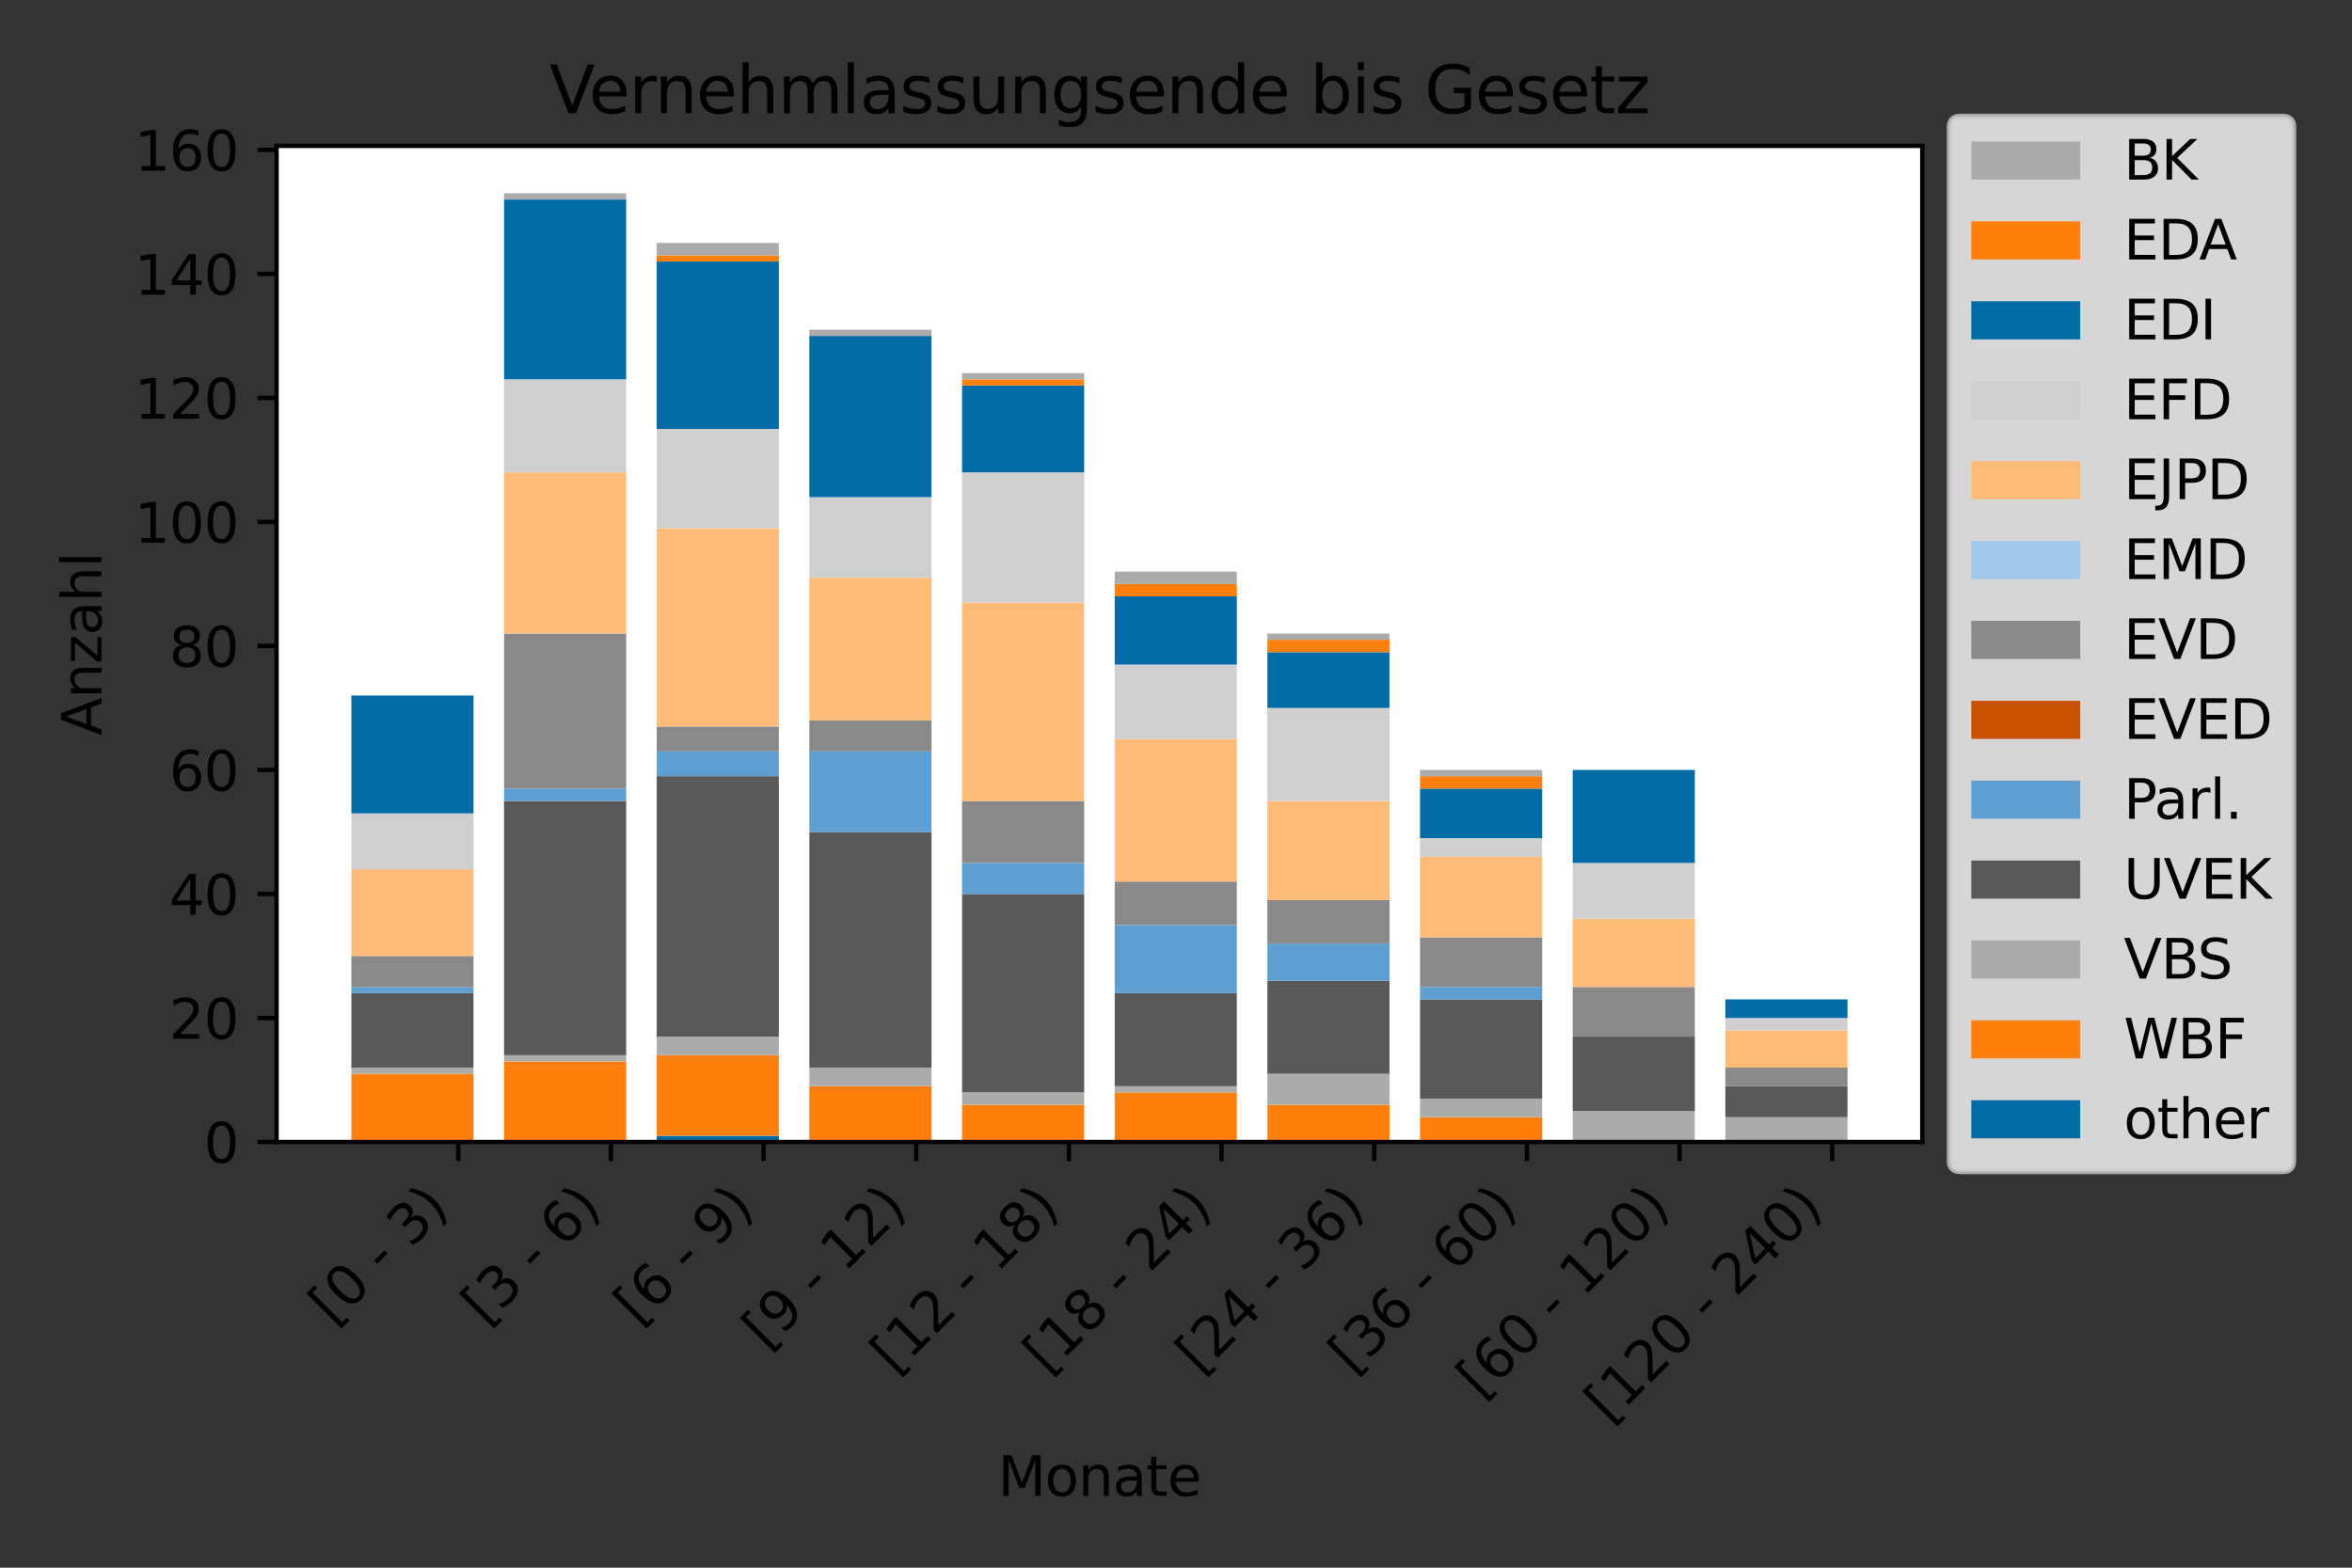<?xml version="1.0" encoding="utf-8" standalone="no"?>
<!DOCTYPE svg PUBLIC "-//W3C//DTD SVG 1.1//EN"
  "http://www.w3.org/Graphics/SVG/1.1/DTD/svg11.dtd">
<svg height="288pt" version="1.1" viewBox="0 0 432 288" width="432pt" xmlns="http://www.w3.org/2000/svg" xmlns:xlink="http://www.w3.org/1999/xlink">
 <rect x="0" y="0" width="432" height="288" fill="#333333" stroke="none"/>
 <defs>
  <style type="text/css">*{stroke-linecap:butt;stroke-linejoin:round;}</style>
 </defs>
 <g id="figure_1">
  <g id="patch_1">
   <path d="M 0 288 
L 432 288 
L 432 0 
L 0 0 
z
" style="fill:none;"/>
  </g>
  <g id="axes_1">
   <g id="patch_2">
    <path d="M 50.8 209.796 
L 353.075 209.796 
L 353.075 26.8 
L 50.8 26.8 
z
" style="fill:#ffffff;"/>
   </g>
   <g id="patch_3">
    <path clip-path="url(#p922b59eabc)" d="M 64.54 209.796 
L 86.972 209.796 
L 86.972 209.796 
L 64.54 209.796 
z
" style="fill:#006ba4;"/>
   </g>
   <g id="patch_4">
    <path clip-path="url(#p922b59eabc)" d="M 92.58 209.796 
L 115.012 209.796 
L 115.012 209.796 
L 92.58 209.796 
z
" style="fill:#006ba4;"/>
   </g>
   <g id="patch_5">
    <path clip-path="url(#p922b59eabc)" d="M 120.62 209.796 
L 143.053 209.796 
L 143.053 208.657 
L 120.62 208.657 
z
" style="fill:#006ba4;"/>
   </g>
   <g id="patch_6">
    <path clip-path="url(#p922b59eabc)" d="M 148.661 209.796 
L 171.093 209.796 
L 171.093 209.796 
L 148.661 209.796 
z
" style="fill:#006ba4;"/>
   </g>
   <g id="patch_7">
    <path clip-path="url(#p922b59eabc)" d="M 176.701 209.796 
L 199.133 209.796 
L 199.133 209.796 
L 176.701 209.796 
z
" style="fill:#006ba4;"/>
   </g>
   <g id="patch_8">
    <path clip-path="url(#p922b59eabc)" d="M 204.742 209.796 
L 227.174 209.796 
L 227.174 209.796 
L 204.742 209.796 
z
" style="fill:#006ba4;"/>
   </g>
   <g id="patch_9">
    <path clip-path="url(#p922b59eabc)" d="M 232.782 209.796 
L 255.214 209.796 
L 255.214 209.796 
L 232.782 209.796 
z
" style="fill:#006ba4;"/>
   </g>
   <g id="patch_10">
    <path clip-path="url(#p922b59eabc)" d="M 260.822 209.796 
L 283.255 209.796 
L 283.255 209.796 
L 260.822 209.796 
z
" style="fill:#006ba4;"/>
   </g>
   <g id="patch_11">
    <path clip-path="url(#p922b59eabc)" d="M 288.863 209.796 
L 311.295 209.796 
L 311.295 209.796 
L 288.863 209.796 
z
" style="fill:#006ba4;"/>
   </g>
   <g id="patch_12">
    <path clip-path="url(#p922b59eabc)" d="M 316.903 209.796 
L 339.335 209.796 
L 339.335 209.796 
L 316.903 209.796 
z
" style="fill:#006ba4;"/>
   </g>
   <g id="patch_13">
    <path clip-path="url(#p922b59eabc)" d="M 64.54 209.796 
L 86.972 209.796 
L 86.972 197.266 
L 64.54 197.266 
z
" style="fill:#ff800e;"/>
   </g>
   <g id="patch_14">
    <path clip-path="url(#p922b59eabc)" d="M 92.58 209.796 
L 115.012 209.796 
L 115.012 194.988 
L 92.58 194.988 
z
" style="fill:#ff800e;"/>
   </g>
   <g id="patch_15">
    <path clip-path="url(#p922b59eabc)" d="M 120.62 208.657 
L 143.053 208.657 
L 143.053 193.849 
L 120.62 193.849 
z
" style="fill:#ff800e;"/>
   </g>
   <g id="patch_16">
    <path clip-path="url(#p922b59eabc)" d="M 148.661 209.796 
L 171.093 209.796 
L 171.093 199.544 
L 148.661 199.544 
z
" style="fill:#ff800e;"/>
   </g>
   <g id="patch_17">
    <path clip-path="url(#p922b59eabc)" d="M 176.701 209.796 
L 199.133 209.796 
L 199.133 202.962 
L 176.701 202.962 
z
" style="fill:#ff800e;"/>
   </g>
   <g id="patch_18">
    <path clip-path="url(#p922b59eabc)" d="M 204.742 209.796 
L 227.174 209.796 
L 227.174 200.683 
L 204.742 200.683 
z
" style="fill:#ff800e;"/>
   </g>
   <g id="patch_19">
    <path clip-path="url(#p922b59eabc)" d="M 232.782 209.796 
L 255.214 209.796 
L 255.214 202.962 
L 232.782 202.962 
z
" style="fill:#ff800e;"/>
   </g>
   <g id="patch_20">
    <path clip-path="url(#p922b59eabc)" d="M 260.822 209.796 
L 283.255 209.796 
L 283.255 205.24 
L 260.822 205.24 
z
" style="fill:#ff800e;"/>
   </g>
   <g id="patch_21">
    <path clip-path="url(#p922b59eabc)" d="M 288.863 209.796 
L 311.295 209.796 
L 311.295 209.796 
L 288.863 209.796 
z
" style="fill:#ff800e;"/>
   </g>
   <g id="patch_22">
    <path clip-path="url(#p922b59eabc)" d="M 316.903 209.796 
L 339.335 209.796 
L 339.335 209.796 
L 316.903 209.796 
z
" style="fill:#ff800e;"/>
   </g>
   <g id="patch_23">
    <path clip-path="url(#p922b59eabc)" d="M 64.54 197.266 
L 86.972 197.266 
L 86.972 196.127 
L 64.54 196.127 
z
" style="fill:#ababab;"/>
   </g>
   <g id="patch_24">
    <path clip-path="url(#p922b59eabc)" d="M 92.58 194.988 
L 115.012 194.988 
L 115.012 193.849 
L 92.58 193.849 
z
" style="fill:#ababab;"/>
   </g>
   <g id="patch_25">
    <path clip-path="url(#p922b59eabc)" d="M 120.62 193.849 
L 143.053 193.849 
L 143.053 190.431 
L 120.62 190.431 
z
" style="fill:#ababab;"/>
   </g>
   <g id="patch_26">
    <path clip-path="url(#p922b59eabc)" d="M 148.661 199.544 
L 171.093 199.544 
L 171.093 196.127 
L 148.661 196.127 
z
" style="fill:#ababab;"/>
   </g>
   <g id="patch_27">
    <path clip-path="url(#p922b59eabc)" d="M 176.701 202.962 
L 199.133 202.962 
L 199.133 200.683 
L 176.701 200.683 
z
" style="fill:#ababab;"/>
   </g>
   <g id="patch_28">
    <path clip-path="url(#p922b59eabc)" d="M 204.742 200.683 
L 227.174 200.683 
L 227.174 199.544 
L 204.742 199.544 
z
" style="fill:#ababab;"/>
   </g>
   <g id="patch_29">
    <path clip-path="url(#p922b59eabc)" d="M 232.782 202.962 
L 255.214 202.962 
L 255.214 197.266 
L 232.782 197.266 
z
" style="fill:#ababab;"/>
   </g>
   <g id="patch_30">
    <path clip-path="url(#p922b59eabc)" d="M 260.822 205.24 
L 283.255 205.24 
L 283.255 201.822 
L 260.822 201.822 
z
" style="fill:#ababab;"/>
   </g>
   <g id="patch_31">
    <path clip-path="url(#p922b59eabc)" d="M 288.863 209.796 
L 311.295 209.796 
L 311.295 204.101 
L 288.863 204.101 
z
" style="fill:#ababab;"/>
   </g>
   <g id="patch_32">
    <path clip-path="url(#p922b59eabc)" d="M 316.903 209.796 
L 339.335 209.796 
L 339.335 205.24 
L 316.903 205.24 
z
" style="fill:#ababab;"/>
   </g>
   <g id="patch_33">
    <path clip-path="url(#p922b59eabc)" d="M 64.54 196.127 
L 86.972 196.127 
L 86.972 182.458 
L 64.54 182.458 
z
" style="fill:#595959;"/>
   </g>
   <g id="patch_34">
    <path clip-path="url(#p922b59eabc)" d="M 92.58 193.849 
L 115.012 193.849 
L 115.012 147.146 
L 92.58 147.146 
z
" style="fill:#595959;"/>
   </g>
   <g id="patch_35">
    <path clip-path="url(#p922b59eabc)" d="M 120.62 190.431 
L 143.053 190.431 
L 143.053 142.589 
L 120.62 142.589 
z
" style="fill:#595959;"/>
   </g>
   <g id="patch_36">
    <path clip-path="url(#p922b59eabc)" d="M 148.661 196.127 
L 171.093 196.127 
L 171.093 152.841 
L 148.661 152.841 
z
" style="fill:#595959;"/>
   </g>
   <g id="patch_37">
    <path clip-path="url(#p922b59eabc)" d="M 176.701 200.683 
L 199.133 200.683 
L 199.133 164.232 
L 176.701 164.232 
z
" style="fill:#595959;"/>
   </g>
   <g id="patch_38">
    <path clip-path="url(#p922b59eabc)" d="M 204.742 199.544 
L 227.174 199.544 
L 227.174 182.458 
L 204.742 182.458 
z
" style="fill:#595959;"/>
   </g>
   <g id="patch_39">
    <path clip-path="url(#p922b59eabc)" d="M 232.782 197.266 
L 255.214 197.266 
L 255.214 180.18 
L 232.782 180.18 
z
" style="fill:#595959;"/>
   </g>
   <g id="patch_40">
    <path clip-path="url(#p922b59eabc)" d="M 260.822 201.822 
L 283.255 201.822 
L 283.255 183.597 
L 260.822 183.597 
z
" style="fill:#595959;"/>
   </g>
   <g id="patch_41">
    <path clip-path="url(#p922b59eabc)" d="M 288.863 204.101 
L 311.295 204.101 
L 311.295 190.431 
L 288.863 190.431 
z
" style="fill:#595959;"/>
   </g>
   <g id="patch_42">
    <path clip-path="url(#p922b59eabc)" d="M 316.903 205.24 
L 339.335 205.24 
L 339.335 199.544 
L 316.903 199.544 
z
" style="fill:#595959;"/>
   </g>
   <g id="patch_43">
    <path clip-path="url(#p922b59eabc)" d="M 64.54 182.458 
L 86.972 182.458 
L 86.972 181.319 
L 64.54 181.319 
z
" style="fill:#5f9ed1;"/>
   </g>
   <g id="patch_44">
    <path clip-path="url(#p922b59eabc)" d="M 92.58 147.146 
L 115.012 147.146 
L 115.012 144.868 
L 92.58 144.868 
z
" style="fill:#5f9ed1;"/>
   </g>
   <g id="patch_45">
    <path clip-path="url(#p922b59eabc)" d="M 120.62 142.589 
L 143.053 142.589 
L 143.053 138.033 
L 120.62 138.033 
z
" style="fill:#5f9ed1;"/>
   </g>
   <g id="patch_46">
    <path clip-path="url(#p922b59eabc)" d="M 148.661 152.841 
L 171.093 152.841 
L 171.093 138.033 
L 148.661 138.033 
z
" style="fill:#5f9ed1;"/>
   </g>
   <g id="patch_47">
    <path clip-path="url(#p922b59eabc)" d="M 176.701 164.232 
L 199.133 164.232 
L 199.133 158.537 
L 176.701 158.537 
z
" style="fill:#5f9ed1;"/>
   </g>
   <g id="patch_48">
    <path clip-path="url(#p922b59eabc)" d="M 204.742 182.458 
L 227.174 182.458 
L 227.174 169.928 
L 204.742 169.928 
z
" style="fill:#5f9ed1;"/>
   </g>
   <g id="patch_49">
    <path clip-path="url(#p922b59eabc)" d="M 232.782 180.18 
L 255.214 180.18 
L 255.214 173.345 
L 232.782 173.345 
z
" style="fill:#5f9ed1;"/>
   </g>
   <g id="patch_50">
    <path clip-path="url(#p922b59eabc)" d="M 260.822 183.597 
L 283.255 183.597 
L 283.255 181.319 
L 260.822 181.319 
z
" style="fill:#5f9ed1;"/>
   </g>
   <g id="patch_51">
    <path clip-path="url(#p922b59eabc)" d="M 288.863 190.431 
L 311.295 190.431 
L 311.295 190.431 
L 288.863 190.431 
z
" style="fill:#5f9ed1;"/>
   </g>
   <g id="patch_52">
    <path clip-path="url(#p922b59eabc)" d="M 316.903 199.544 
L 339.335 199.544 
L 339.335 199.544 
L 316.903 199.544 
z
" style="fill:#5f9ed1;"/>
   </g>
   <g id="patch_53">
    <path clip-path="url(#p922b59eabc)" d="M 64.54 181.319 
L 86.972 181.319 
L 86.972 181.319 
L 64.54 181.319 
z
" style="fill:#c85200;"/>
   </g>
   <g id="patch_54">
    <path clip-path="url(#p922b59eabc)" d="M 92.58 144.868 
L 115.012 144.868 
L 115.012 144.868 
L 92.58 144.868 
z
" style="fill:#c85200;"/>
   </g>
   <g id="patch_55">
    <path clip-path="url(#p922b59eabc)" d="M 120.62 138.033 
L 143.053 138.033 
L 143.053 138.033 
L 120.62 138.033 
z
" style="fill:#c85200;"/>
   </g>
   <g id="patch_56">
    <path clip-path="url(#p922b59eabc)" d="M 148.661 138.033 
L 171.093 138.033 
L 171.093 138.033 
L 148.661 138.033 
z
" style="fill:#c85200;"/>
   </g>
   <g id="patch_57">
    <path clip-path="url(#p922b59eabc)" d="M 176.701 158.537 
L 199.133 158.537 
L 199.133 158.537 
L 176.701 158.537 
z
" style="fill:#c85200;"/>
   </g>
   <g id="patch_58">
    <path clip-path="url(#p922b59eabc)" d="M 204.742 169.928 
L 227.174 169.928 
L 227.174 169.928 
L 204.742 169.928 
z
" style="fill:#c85200;"/>
   </g>
   <g id="patch_59">
    <path clip-path="url(#p922b59eabc)" d="M 232.782 173.345 
L 255.214 173.345 
L 255.214 173.345 
L 232.782 173.345 
z
" style="fill:#c85200;"/>
   </g>
   <g id="patch_60">
    <path clip-path="url(#p922b59eabc)" d="M 260.822 181.319 
L 283.255 181.319 
L 283.255 181.319 
L 260.822 181.319 
z
" style="fill:#c85200;"/>
   </g>
   <g id="patch_61">
    <path clip-path="url(#p922b59eabc)" d="M 288.863 190.431 
L 311.295 190.431 
L 311.295 190.431 
L 288.863 190.431 
z
" style="fill:#c85200;"/>
   </g>
   <g id="patch_62">
    <path clip-path="url(#p922b59eabc)" d="M 316.903 199.544 
L 339.335 199.544 
L 339.335 199.544 
L 316.903 199.544 
z
" style="fill:#c85200;"/>
   </g>
   <g id="patch_63">
    <path clip-path="url(#p922b59eabc)" d="M 64.54 181.319 
L 86.972 181.319 
L 86.972 175.623 
L 64.54 175.623 
z
" style="fill:#898989;"/>
   </g>
   <g id="patch_64">
    <path clip-path="url(#p922b59eabc)" d="M 92.58 144.868 
L 115.012 144.868 
L 115.012 116.39 
L 92.58 116.39 
z
" style="fill:#898989;"/>
   </g>
   <g id="patch_65">
    <path clip-path="url(#p922b59eabc)" d="M 120.62 138.033 
L 143.053 138.033 
L 143.053 133.477 
L 120.62 133.477 
z
" style="fill:#898989;"/>
   </g>
   <g id="patch_66">
    <path clip-path="url(#p922b59eabc)" d="M 148.661 138.033 
L 171.093 138.033 
L 171.093 132.337 
L 148.661 132.337 
z
" style="fill:#898989;"/>
   </g>
   <g id="patch_67">
    <path clip-path="url(#p922b59eabc)" d="M 176.701 158.537 
L 199.133 158.537 
L 199.133 147.146 
L 176.701 147.146 
z
" style="fill:#898989;"/>
   </g>
   <g id="patch_68">
    <path clip-path="url(#p922b59eabc)" d="M 204.742 169.928 
L 227.174 169.928 
L 227.174 161.954 
L 204.742 161.954 
z
" style="fill:#898989;"/>
   </g>
   <g id="patch_69">
    <path clip-path="url(#p922b59eabc)" d="M 232.782 173.345 
L 255.214 173.345 
L 255.214 165.371 
L 232.782 165.371 
z
" style="fill:#898989;"/>
   </g>
   <g id="patch_70">
    <path clip-path="url(#p922b59eabc)" d="M 260.822 181.319 
L 283.255 181.319 
L 283.255 172.206 
L 260.822 172.206 
z
" style="fill:#898989;"/>
   </g>
   <g id="patch_71">
    <path clip-path="url(#p922b59eabc)" d="M 288.863 190.431 
L 311.295 190.431 
L 311.295 181.319 
L 288.863 181.319 
z
" style="fill:#898989;"/>
   </g>
   <g id="patch_72">
    <path clip-path="url(#p922b59eabc)" d="M 316.903 199.544 
L 339.335 199.544 
L 339.335 196.127 
L 316.903 196.127 
z
" style="fill:#898989;"/>
   </g>
   <g id="patch_73">
    <path clip-path="url(#p922b59eabc)" d="M 64.54 175.623 
L 86.972 175.623 
L 86.972 175.623 
L 64.54 175.623 
z
" style="fill:#a2c8ec;"/>
   </g>
   <g id="patch_74">
    <path clip-path="url(#p922b59eabc)" d="M 92.58 116.39 
L 115.012 116.39 
L 115.012 116.39 
L 92.58 116.39 
z
" style="fill:#a2c8ec;"/>
   </g>
   <g id="patch_75">
    <path clip-path="url(#p922b59eabc)" d="M 120.62 133.477 
L 143.053 133.477 
L 143.053 133.477 
L 120.62 133.477 
z
" style="fill:#a2c8ec;"/>
   </g>
   <g id="patch_76">
    <path clip-path="url(#p922b59eabc)" d="M 148.661 132.337 
L 171.093 132.337 
L 171.093 132.337 
L 148.661 132.337 
z
" style="fill:#a2c8ec;"/>
   </g>
   <g id="patch_77">
    <path clip-path="url(#p922b59eabc)" d="M 176.701 147.146 
L 199.133 147.146 
L 199.133 147.146 
L 176.701 147.146 
z
" style="fill:#a2c8ec;"/>
   </g>
   <g id="patch_78">
    <path clip-path="url(#p922b59eabc)" d="M 204.742 161.954 
L 227.174 161.954 
L 227.174 161.954 
L 204.742 161.954 
z
" style="fill:#a2c8ec;"/>
   </g>
   <g id="patch_79">
    <path clip-path="url(#p922b59eabc)" d="M 232.782 165.371 
L 255.214 165.371 
L 255.214 165.371 
L 232.782 165.371 
z
" style="fill:#a2c8ec;"/>
   </g>
   <g id="patch_80">
    <path clip-path="url(#p922b59eabc)" d="M 260.822 172.206 
L 283.255 172.206 
L 283.255 172.206 
L 260.822 172.206 
z
" style="fill:#a2c8ec;"/>
   </g>
   <g id="patch_81">
    <path clip-path="url(#p922b59eabc)" d="M 288.863 181.319 
L 311.295 181.319 
L 311.295 181.319 
L 288.863 181.319 
z
" style="fill:#a2c8ec;"/>
   </g>
   <g id="patch_82">
    <path clip-path="url(#p922b59eabc)" d="M 316.903 196.127 
L 339.335 196.127 
L 339.335 196.127 
L 316.903 196.127 
z
" style="fill:#a2c8ec;"/>
   </g>
   <g id="patch_83">
    <path clip-path="url(#p922b59eabc)" d="M 64.54 175.623 
L 86.972 175.623 
L 86.972 159.676 
L 64.54 159.676 
z
" style="fill:#ffbc79;"/>
   </g>
   <g id="patch_84">
    <path clip-path="url(#p922b59eabc)" d="M 92.58 116.39 
L 115.012 116.39 
L 115.012 86.774 
L 92.58 86.774 
z
" style="fill:#ffbc79;"/>
   </g>
   <g id="patch_85">
    <path clip-path="url(#p922b59eabc)" d="M 120.62 133.477 
L 143.053 133.477 
L 143.053 97.025 
L 120.62 97.025 
z
" style="fill:#ffbc79;"/>
   </g>
   <g id="patch_86">
    <path clip-path="url(#p922b59eabc)" d="M 148.661 132.337 
L 171.093 132.337 
L 171.093 106.138 
L 148.661 106.138 
z
" style="fill:#ffbc79;"/>
   </g>
   <g id="patch_87">
    <path clip-path="url(#p922b59eabc)" d="M 176.701 147.146 
L 199.133 147.146 
L 199.133 110.695 
L 176.701 110.695 
z
" style="fill:#ffbc79;"/>
   </g>
   <g id="patch_88">
    <path clip-path="url(#p922b59eabc)" d="M 204.742 161.954 
L 227.174 161.954 
L 227.174 135.755 
L 204.742 135.755 
z
" style="fill:#ffbc79;"/>
   </g>
   <g id="patch_89">
    <path clip-path="url(#p922b59eabc)" d="M 232.782 165.371 
L 255.214 165.371 
L 255.214 147.146 
L 232.782 147.146 
z
" style="fill:#ffbc79;"/>
   </g>
   <g id="patch_90">
    <path clip-path="url(#p922b59eabc)" d="M 260.822 172.206 
L 283.255 172.206 
L 283.255 157.398 
L 260.822 157.398 
z
" style="fill:#ffbc79;"/>
   </g>
   <g id="patch_91">
    <path clip-path="url(#p922b59eabc)" d="M 288.863 181.319 
L 311.295 181.319 
L 311.295 168.789 
L 288.863 168.789 
z
" style="fill:#ffbc79;"/>
   </g>
   <g id="patch_92">
    <path clip-path="url(#p922b59eabc)" d="M 316.903 196.127 
L 339.335 196.127 
L 339.335 189.292 
L 316.903 189.292 
z
" style="fill:#ffbc79;"/>
   </g>
   <g id="patch_93">
    <path clip-path="url(#p922b59eabc)" d="M 64.54 159.676 
L 86.972 159.676 
L 86.972 149.424 
L 64.54 149.424 
z
" style="fill:#cfcfcf;"/>
   </g>
   <g id="patch_94">
    <path clip-path="url(#p922b59eabc)" d="M 92.58 86.774 
L 115.012 86.774 
L 115.012 69.687 
L 92.58 69.687 
z
" style="fill:#cfcfcf;"/>
   </g>
   <g id="patch_95">
    <path clip-path="url(#p922b59eabc)" d="M 120.62 97.025 
L 143.053 97.025 
L 143.053 78.8 
L 120.62 78.8 
z
" style="fill:#cfcfcf;"/>
   </g>
   <g id="patch_96">
    <path clip-path="url(#p922b59eabc)" d="M 148.661 106.138 
L 171.093 106.138 
L 171.093 91.33 
L 148.661 91.33 
z
" style="fill:#cfcfcf;"/>
   </g>
   <g id="patch_97">
    <path clip-path="url(#p922b59eabc)" d="M 176.701 110.695 
L 199.133 110.695 
L 199.133 86.774 
L 176.701 86.774 
z
" style="fill:#cfcfcf;"/>
   </g>
   <g id="patch_98">
    <path clip-path="url(#p922b59eabc)" d="M 204.742 135.755 
L 227.174 135.755 
L 227.174 122.086 
L 204.742 122.086 
z
" style="fill:#cfcfcf;"/>
   </g>
   <g id="patch_99">
    <path clip-path="url(#p922b59eabc)" d="M 232.782 147.146 
L 255.214 147.146 
L 255.214 130.059 
L 232.782 130.059 
z
" style="fill:#cfcfcf;"/>
   </g>
   <g id="patch_100">
    <path clip-path="url(#p922b59eabc)" d="M 260.822 157.398 
L 283.255 157.398 
L 283.255 153.98 
L 260.822 153.98 
z
" style="fill:#cfcfcf;"/>
   </g>
   <g id="patch_101">
    <path clip-path="url(#p922b59eabc)" d="M 288.863 168.789 
L 311.295 168.789 
L 311.295 158.537 
L 288.863 158.537 
z
" style="fill:#cfcfcf;"/>
   </g>
   <g id="patch_102">
    <path clip-path="url(#p922b59eabc)" d="M 316.903 189.292 
L 339.335 189.292 
L 339.335 187.014 
L 316.903 187.014 
z
" style="fill:#cfcfcf;"/>
   </g>
   <g id="patch_103">
    <path clip-path="url(#p922b59eabc)" d="M 64.54 149.424 
L 86.972 149.424 
L 86.972 127.781 
L 64.54 127.781 
z
" style="fill:#006ba4;"/>
   </g>
   <g id="patch_104">
    <path clip-path="url(#p922b59eabc)" d="M 92.58 69.687 
L 115.012 69.687 
L 115.012 36.653 
L 92.58 36.653 
z
" style="fill:#006ba4;"/>
   </g>
   <g id="patch_105">
    <path clip-path="url(#p922b59eabc)" d="M 120.62 78.8 
L 143.053 78.8 
L 143.053 48.044 
L 120.62 48.044 
z
" style="fill:#006ba4;"/>
   </g>
   <g id="patch_106">
    <path clip-path="url(#p922b59eabc)" d="M 148.661 91.33 
L 171.093 91.33 
L 171.093 61.713 
L 148.661 61.713 
z
" style="fill:#006ba4;"/>
   </g>
   <g id="patch_107">
    <path clip-path="url(#p922b59eabc)" d="M 176.701 86.774 
L 199.133 86.774 
L 199.133 70.826 
L 176.701 70.826 
z
" style="fill:#006ba4;"/>
   </g>
   <g id="patch_108">
    <path clip-path="url(#p922b59eabc)" d="M 204.742 122.086 
L 227.174 122.086 
L 227.174 109.555 
L 204.742 109.555 
z
" style="fill:#006ba4;"/>
   </g>
   <g id="patch_109">
    <path clip-path="url(#p922b59eabc)" d="M 232.782 130.059 
L 255.214 130.059 
L 255.214 119.807 
L 232.782 119.807 
z
" style="fill:#006ba4;"/>
   </g>
   <g id="patch_110">
    <path clip-path="url(#p922b59eabc)" d="M 260.822 153.98 
L 283.255 153.98 
L 283.255 144.868 
L 260.822 144.868 
z
" style="fill:#006ba4;"/>
   </g>
   <g id="patch_111">
    <path clip-path="url(#p922b59eabc)" d="M 288.863 158.537 
L 311.295 158.537 
L 311.295 141.45 
L 288.863 141.45 
z
" style="fill:#006ba4;"/>
   </g>
   <g id="patch_112">
    <path clip-path="url(#p922b59eabc)" d="M 316.903 187.014 
L 339.335 187.014 
L 339.335 183.597 
L 316.903 183.597 
z
" style="fill:#006ba4;"/>
   </g>
   <g id="patch_113">
    <path clip-path="url(#p922b59eabc)" d="M 64.54 127.781 
L 86.972 127.781 
L 86.972 127.781 
L 64.54 127.781 
z
" style="fill:#ff800e;"/>
   </g>
   <g id="patch_114">
    <path clip-path="url(#p922b59eabc)" d="M 92.58 36.653 
L 115.012 36.653 
L 115.012 36.653 
L 92.58 36.653 
z
" style="fill:#ff800e;"/>
   </g>
   <g id="patch_115">
    <path clip-path="url(#p922b59eabc)" d="M 120.62 48.044 
L 143.053 48.044 
L 143.053 46.905 
L 120.62 46.905 
z
" style="fill:#ff800e;"/>
   </g>
   <g id="patch_116">
    <path clip-path="url(#p922b59eabc)" d="M 148.661 61.713 
L 171.093 61.713 
L 171.093 61.713 
L 148.661 61.713 
z
" style="fill:#ff800e;"/>
   </g>
   <g id="patch_117">
    <path clip-path="url(#p922b59eabc)" d="M 176.701 70.826 
L 199.133 70.826 
L 199.133 69.687 
L 176.701 69.687 
z
" style="fill:#ff800e;"/>
   </g>
   <g id="patch_118">
    <path clip-path="url(#p922b59eabc)" d="M 204.742 109.555 
L 227.174 109.555 
L 227.174 107.277 
L 204.742 107.277 
z
" style="fill:#ff800e;"/>
   </g>
   <g id="patch_119">
    <path clip-path="url(#p922b59eabc)" d="M 232.782 119.807 
L 255.214 119.807 
L 255.214 117.529 
L 232.782 117.529 
z
" style="fill:#ff800e;"/>
   </g>
   <g id="patch_120">
    <path clip-path="url(#p922b59eabc)" d="M 260.822 144.868 
L 283.255 144.868 
L 283.255 142.589 
L 260.822 142.589 
z
" style="fill:#ff800e;"/>
   </g>
   <g id="patch_121">
    <path clip-path="url(#p922b59eabc)" d="M 288.863 141.45 
L 311.295 141.45 
L 311.295 141.45 
L 288.863 141.45 
z
" style="fill:#ff800e;"/>
   </g>
   <g id="patch_122">
    <path clip-path="url(#p922b59eabc)" d="M 316.903 183.597 
L 339.335 183.597 
L 339.335 183.597 
L 316.903 183.597 
z
" style="fill:#ff800e;"/>
   </g>
   <g id="patch_123">
    <path clip-path="url(#p922b59eabc)" d="M 64.54 127.781 
L 86.972 127.781 
L 86.972 127.781 
L 64.54 127.781 
z
" style="fill:#ababab;"/>
   </g>
   <g id="patch_124">
    <path clip-path="url(#p922b59eabc)" d="M 92.58 36.653 
L 115.012 36.653 
L 115.012 35.514 
L 92.58 35.514 
z
" style="fill:#ababab;"/>
   </g>
   <g id="patch_125">
    <path clip-path="url(#p922b59eabc)" d="M 120.62 46.905 
L 143.053 46.905 
L 143.053 44.627 
L 120.62 44.627 
z
" style="fill:#ababab;"/>
   </g>
   <g id="patch_126">
    <path clip-path="url(#p922b59eabc)" d="M 148.661 61.713 
L 171.093 61.713 
L 171.093 60.574 
L 148.661 60.574 
z
" style="fill:#ababab;"/>
   </g>
   <g id="patch_127">
    <path clip-path="url(#p922b59eabc)" d="M 176.701 69.687 
L 199.133 69.687 
L 199.133 68.548 
L 176.701 68.548 
z
" style="fill:#ababab;"/>
   </g>
   <g id="patch_128">
    <path clip-path="url(#p922b59eabc)" d="M 204.742 107.277 
L 227.174 107.277 
L 227.174 104.999 
L 204.742 104.999 
z
" style="fill:#ababab;"/>
   </g>
   <g id="patch_129">
    <path clip-path="url(#p922b59eabc)" d="M 232.782 117.529 
L 255.214 117.529 
L 255.214 116.39 
L 232.782 116.39 
z
" style="fill:#ababab;"/>
   </g>
   <g id="patch_130">
    <path clip-path="url(#p922b59eabc)" d="M 260.822 142.589 
L 283.255 142.589 
L 283.255 141.45 
L 260.822 141.45 
z
" style="fill:#ababab;"/>
   </g>
   <g id="patch_131">
    <path clip-path="url(#p922b59eabc)" d="M 288.863 141.45 
L 311.295 141.45 
L 311.295 141.45 
L 288.863 141.45 
z
" style="fill:#ababab;"/>
   </g>
   <g id="patch_132">
    <path clip-path="url(#p922b59eabc)" d="M 316.903 183.597 
L 339.335 183.597 
L 339.335 183.597 
L 316.903 183.597 
z
" style="fill:#ababab;"/>
   </g>
   <g id="matplotlib.axis_1">
    <g id="xtick_1">
     <g id="line2d_1">
      <defs>
       <path d="M 0 0 
L 0 3.5 
" id="m669743e386" style="stroke:#000000;stroke-width:0.8;"/>
      </defs>
      <g>
       <use style="stroke:#000000;stroke-width:0.8;" x="84.168" xlink:href="#m669743e386" y="209.796"/>
      </g>
     </g>
     <g id="text_1">
      <!-- [0 - 3) -->
      <g transform="translate(61.136 243.73)rotate(-45)scale(0.1 -0.1)">
       <defs>
        <path d="M 550 4863 
L 1875 4863 
L 1875 4416 
L 1125 4416 
L 1125 -397 
L 1875 -397 
L 1875 -844 
L 550 -844 
L 550 4863 
z
" id="DejaVuSans-5b" transform="scale(0.016)"/>
        <path d="M 2034 4250 
Q 1547 4250 1301 3770 
Q 1056 3291 1056 2328 
Q 1056 1369 1301 889 
Q 1547 409 2034 409 
Q 2525 409 2770 889 
Q 3016 1369 3016 2328 
Q 3016 3291 2770 3770 
Q 2525 4250 2034 4250 
z
M 2034 4750 
Q 2819 4750 3233 4129 
Q 3647 3509 3647 2328 
Q 3647 1150 3233 529 
Q 2819 -91 2034 -91 
Q 1250 -91 836 529 
Q 422 1150 422 2328 
Q 422 3509 836 4129 
Q 1250 4750 2034 4750 
z
" id="DejaVuSans-30" transform="scale(0.016)"/>
        <path id="DejaVuSans-20" transform="scale(0.016)"/>
        <path d="M 313 2009 
L 1997 2009 
L 1997 1497 
L 313 1497 
L 313 2009 
z
" id="DejaVuSans-2d" transform="scale(0.016)"/>
        <path d="M 2597 2516 
Q 3050 2419 3304 2112 
Q 3559 1806 3559 1356 
Q 3559 666 3084 287 
Q 2609 -91 1734 -91 
Q 1441 -91 1130 -33 
Q 819 25 488 141 
L 488 750 
Q 750 597 1062 519 
Q 1375 441 1716 441 
Q 2309 441 2620 675 
Q 2931 909 2931 1356 
Q 2931 1769 2642 2001 
Q 2353 2234 1838 2234 
L 1294 2234 
L 1294 2753 
L 1863 2753 
Q 2328 2753 2575 2939 
Q 2822 3125 2822 3475 
Q 2822 3834 2567 4026 
Q 2313 4219 1838 4219 
Q 1578 4219 1281 4162 
Q 984 4106 628 3988 
L 628 4550 
Q 988 4650 1302 4700 
Q 1616 4750 1894 4750 
Q 2613 4750 3031 4423 
Q 3450 4097 3450 3541 
Q 3450 3153 3228 2886 
Q 3006 2619 2597 2516 
z
" id="DejaVuSans-33" transform="scale(0.016)"/>
        <path d="M 513 4856 
L 1013 4856 
Q 1481 4119 1714 3412 
Q 1947 2706 1947 2009 
Q 1947 1309 1714 600 
Q 1481 -109 1013 -844 
L 513 -844 
Q 928 -128 1133 580 
Q 1338 1288 1338 2009 
Q 1338 2731 1133 3434 
Q 928 4138 513 4856 
z
" id="DejaVuSans-29" transform="scale(0.016)"/>
       </defs>
       <use xlink:href="#DejaVuSans-5b"/>
       <use x="39.014" xlink:href="#DejaVuSans-30"/>
       <use x="102.637" xlink:href="#DejaVuSans-20"/>
       <use x="134.424" xlink:href="#DejaVuSans-2d"/>
       <use x="170.508" xlink:href="#DejaVuSans-20"/>
       <use x="202.295" xlink:href="#DejaVuSans-33"/>
       <use x="265.918" xlink:href="#DejaVuSans-29"/>
      </g>
     </g>
    </g>
    <g id="xtick_2">
     <g id="line2d_2">
      <g>
       <use style="stroke:#000000;stroke-width:0.8;" x="112.208" xlink:href="#m669743e386" y="209.796"/>
      </g>
     </g>
     <g id="text_2">
      <!-- [3 - 6) -->
      <g transform="translate(89.177 243.73)rotate(-45)scale(0.1 -0.1)">
       <defs>
        <path d="M 2113 2584 
Q 1688 2584 1439 2293 
Q 1191 2003 1191 1497 
Q 1191 994 1439 701 
Q 1688 409 2113 409 
Q 2538 409 2786 701 
Q 3034 994 3034 1497 
Q 3034 2003 2786 2293 
Q 2538 2584 2113 2584 
z
M 3366 4563 
L 3366 3988 
Q 3128 4100 2886 4159 
Q 2644 4219 2406 4219 
Q 1781 4219 1451 3797 
Q 1122 3375 1075 2522 
Q 1259 2794 1537 2939 
Q 1816 3084 2150 3084 
Q 2853 3084 3261 2657 
Q 3669 2231 3669 1497 
Q 3669 778 3244 343 
Q 2819 -91 2113 -91 
Q 1303 -91 875 529 
Q 447 1150 447 2328 
Q 447 3434 972 4092 
Q 1497 4750 2381 4750 
Q 2619 4750 2861 4703 
Q 3103 4656 3366 4563 
z
" id="DejaVuSans-36" transform="scale(0.016)"/>
       </defs>
       <use xlink:href="#DejaVuSans-5b"/>
       <use x="39.014" xlink:href="#DejaVuSans-33"/>
       <use x="102.637" xlink:href="#DejaVuSans-20"/>
       <use x="134.424" xlink:href="#DejaVuSans-2d"/>
       <use x="170.508" xlink:href="#DejaVuSans-20"/>
       <use x="202.295" xlink:href="#DejaVuSans-36"/>
       <use x="265.918" xlink:href="#DejaVuSans-29"/>
      </g>
     </g>
    </g>
    <g id="xtick_3">
     <g id="line2d_3">
      <g>
       <use style="stroke:#000000;stroke-width:0.8;" x="140.249" xlink:href="#m669743e386" y="209.796"/>
      </g>
     </g>
     <g id="text_3">
      <!-- [6 - 9) -->
      <g transform="translate(117.217 243.73)rotate(-45)scale(0.1 -0.1)">
       <defs>
        <path d="M 703 97 
L 703 672 
Q 941 559 1184 500 
Q 1428 441 1663 441 
Q 2288 441 2617 861 
Q 2947 1281 2994 2138 
Q 2813 1869 2534 1725 
Q 2256 1581 1919 1581 
Q 1219 1581 811 2004 
Q 403 2428 403 3163 
Q 403 3881 828 4315 
Q 1253 4750 1959 4750 
Q 2769 4750 3195 4129 
Q 3622 3509 3622 2328 
Q 3622 1225 3098 567 
Q 2575 -91 1691 -91 
Q 1453 -91 1209 -44 
Q 966 3 703 97 
z
M 1959 2075 
Q 2384 2075 2632 2365 
Q 2881 2656 2881 3163 
Q 2881 3666 2632 3958 
Q 2384 4250 1959 4250 
Q 1534 4250 1286 3958 
Q 1038 3666 1038 3163 
Q 1038 2656 1286 2365 
Q 1534 2075 1959 2075 
z
" id="DejaVuSans-39" transform="scale(0.016)"/>
       </defs>
       <use xlink:href="#DejaVuSans-5b"/>
       <use x="39.014" xlink:href="#DejaVuSans-36"/>
       <use x="102.637" xlink:href="#DejaVuSans-20"/>
       <use x="134.424" xlink:href="#DejaVuSans-2d"/>
       <use x="170.508" xlink:href="#DejaVuSans-20"/>
       <use x="202.295" xlink:href="#DejaVuSans-39"/>
       <use x="265.918" xlink:href="#DejaVuSans-29"/>
      </g>
     </g>
    </g>
    <g id="xtick_4">
     <g id="line2d_4">
      <g>
       <use style="stroke:#000000;stroke-width:0.8;" x="168.289" xlink:href="#m669743e386" y="209.796"/>
      </g>
     </g>
     <g id="text_4">
      <!-- [9 - 12) -->
      <g transform="translate(140.758 248.229)rotate(-45)scale(0.1 -0.1)">
       <defs>
        <path d="M 794 531 
L 1825 531 
L 1825 4091 
L 703 3866 
L 703 4441 
L 1819 4666 
L 2450 4666 
L 2450 531 
L 3481 531 
L 3481 0 
L 794 0 
L 794 531 
z
" id="DejaVuSans-31" transform="scale(0.016)"/>
        <path d="M 1228 531 
L 3431 531 
L 3431 0 
L 469 0 
L 469 531 
Q 828 903 1448 1529 
Q 2069 2156 2228 2338 
Q 2531 2678 2651 2914 
Q 2772 3150 2772 3378 
Q 2772 3750 2511 3984 
Q 2250 4219 1831 4219 
Q 1534 4219 1204 4116 
Q 875 4013 500 3803 
L 500 4441 
Q 881 4594 1212 4672 
Q 1544 4750 1819 4750 
Q 2544 4750 2975 4387 
Q 3406 4025 3406 3419 
Q 3406 3131 3298 2873 
Q 3191 2616 2906 2266 
Q 2828 2175 2409 1742 
Q 1991 1309 1228 531 
z
" id="DejaVuSans-32" transform="scale(0.016)"/>
       </defs>
       <use xlink:href="#DejaVuSans-5b"/>
       <use x="39.014" xlink:href="#DejaVuSans-39"/>
       <use x="102.637" xlink:href="#DejaVuSans-20"/>
       <use x="134.424" xlink:href="#DejaVuSans-2d"/>
       <use x="170.508" xlink:href="#DejaVuSans-20"/>
       <use x="202.295" xlink:href="#DejaVuSans-31"/>
       <use x="265.918" xlink:href="#DejaVuSans-32"/>
       <use x="329.541" xlink:href="#DejaVuSans-29"/>
      </g>
     </g>
    </g>
    <g id="xtick_5">
     <g id="line2d_5">
      <g>
       <use style="stroke:#000000;stroke-width:0.8;" x="196.329" xlink:href="#m669743e386" y="209.796"/>
      </g>
     </g>
     <g id="text_5">
      <!-- [12 - 18) -->
      <g transform="translate(164.3 252.728)rotate(-45)scale(0.1 -0.1)">
       <defs>
        <path d="M 2034 2216 
Q 1584 2216 1326 1975 
Q 1069 1734 1069 1313 
Q 1069 891 1326 650 
Q 1584 409 2034 409 
Q 2484 409 2743 651 
Q 3003 894 3003 1313 
Q 3003 1734 2745 1975 
Q 2488 2216 2034 2216 
z
M 1403 2484 
Q 997 2584 770 2862 
Q 544 3141 544 3541 
Q 544 4100 942 4425 
Q 1341 4750 2034 4750 
Q 2731 4750 3128 4425 
Q 3525 4100 3525 3541 
Q 3525 3141 3298 2862 
Q 3072 2584 2669 2484 
Q 3125 2378 3379 2068 
Q 3634 1759 3634 1313 
Q 3634 634 3220 271 
Q 2806 -91 2034 -91 
Q 1263 -91 848 271 
Q 434 634 434 1313 
Q 434 1759 690 2068 
Q 947 2378 1403 2484 
z
M 1172 3481 
Q 1172 3119 1398 2916 
Q 1625 2713 2034 2713 
Q 2441 2713 2670 2916 
Q 2900 3119 2900 3481 
Q 2900 3844 2670 4047 
Q 2441 4250 2034 4250 
Q 1625 4250 1398 4047 
Q 1172 3844 1172 3481 
z
" id="DejaVuSans-38" transform="scale(0.016)"/>
       </defs>
       <use xlink:href="#DejaVuSans-5b"/>
       <use x="39.014" xlink:href="#DejaVuSans-31"/>
       <use x="102.637" xlink:href="#DejaVuSans-32"/>
       <use x="166.26" xlink:href="#DejaVuSans-20"/>
       <use x="198.047" xlink:href="#DejaVuSans-2d"/>
       <use x="234.131" xlink:href="#DejaVuSans-20"/>
       <use x="265.918" xlink:href="#DejaVuSans-31"/>
       <use x="329.541" xlink:href="#DejaVuSans-38"/>
       <use x="393.164" xlink:href="#DejaVuSans-29"/>
      </g>
     </g>
    </g>
    <g id="xtick_6">
     <g id="line2d_6">
      <g>
       <use style="stroke:#000000;stroke-width:0.8;" x="224.37" xlink:href="#m669743e386" y="209.796"/>
      </g>
     </g>
     <g id="text_6">
      <!-- [18 - 24) -->
      <g transform="translate(192.34 252.728)rotate(-45)scale(0.1 -0.1)">
       <defs>
        <path d="M 2419 4116 
L 825 1625 
L 2419 1625 
L 2419 4116 
z
M 2253 4666 
L 3047 4666 
L 3047 1625 
L 3713 1625 
L 3713 1100 
L 3047 1100 
L 3047 0 
L 2419 0 
L 2419 1100 
L 313 1100 
L 313 1709 
L 2253 4666 
z
" id="DejaVuSans-34" transform="scale(0.016)"/>
       </defs>
       <use xlink:href="#DejaVuSans-5b"/>
       <use x="39.014" xlink:href="#DejaVuSans-31"/>
       <use x="102.637" xlink:href="#DejaVuSans-38"/>
       <use x="166.26" xlink:href="#DejaVuSans-20"/>
       <use x="198.047" xlink:href="#DejaVuSans-2d"/>
       <use x="234.131" xlink:href="#DejaVuSans-20"/>
       <use x="265.918" xlink:href="#DejaVuSans-32"/>
       <use x="329.541" xlink:href="#DejaVuSans-34"/>
       <use x="393.164" xlink:href="#DejaVuSans-29"/>
      </g>
     </g>
    </g>
    <g id="xtick_7">
     <g id="line2d_7">
      <g>
       <use style="stroke:#000000;stroke-width:0.8;" x="252.41" xlink:href="#m669743e386" y="209.796"/>
      </g>
     </g>
     <g id="text_7">
      <!-- [24 - 36) -->
      <g transform="translate(220.38 252.728)rotate(-45)scale(0.1 -0.1)">
       <use xlink:href="#DejaVuSans-5b"/>
       <use x="39.014" xlink:href="#DejaVuSans-32"/>
       <use x="102.637" xlink:href="#DejaVuSans-34"/>
       <use x="166.26" xlink:href="#DejaVuSans-20"/>
       <use x="198.047" xlink:href="#DejaVuSans-2d"/>
       <use x="234.131" xlink:href="#DejaVuSans-20"/>
       <use x="265.918" xlink:href="#DejaVuSans-33"/>
       <use x="329.541" xlink:href="#DejaVuSans-36"/>
       <use x="393.164" xlink:href="#DejaVuSans-29"/>
      </g>
     </g>
    </g>
    <g id="xtick_8">
     <g id="line2d_8">
      <g>
       <use style="stroke:#000000;stroke-width:0.8;" x="280.45" xlink:href="#m669743e386" y="209.796"/>
      </g>
     </g>
     <g id="text_8">
      <!-- [36 - 60) -->
      <g transform="translate(248.421 252.728)rotate(-45)scale(0.1 -0.1)">
       <use xlink:href="#DejaVuSans-5b"/>
       <use x="39.014" xlink:href="#DejaVuSans-33"/>
       <use x="102.637" xlink:href="#DejaVuSans-36"/>
       <use x="166.26" xlink:href="#DejaVuSans-20"/>
       <use x="198.047" xlink:href="#DejaVuSans-2d"/>
       <use x="234.131" xlink:href="#DejaVuSans-20"/>
       <use x="265.918" xlink:href="#DejaVuSans-36"/>
       <use x="329.541" xlink:href="#DejaVuSans-30"/>
       <use x="393.164" xlink:href="#DejaVuSans-29"/>
      </g>
     </g>
    </g>
    <g id="xtick_9">
     <g id="line2d_9">
      <g>
       <use style="stroke:#000000;stroke-width:0.8;" x="308.491" xlink:href="#m669743e386" y="209.796"/>
      </g>
     </g>
     <g id="text_9">
      <!-- [60 - 120) -->
      <g transform="translate(271.962 257.227)rotate(-45)scale(0.1 -0.1)">
       <use xlink:href="#DejaVuSans-5b"/>
       <use x="39.014" xlink:href="#DejaVuSans-36"/>
       <use x="102.637" xlink:href="#DejaVuSans-30"/>
       <use x="166.26" xlink:href="#DejaVuSans-20"/>
       <use x="198.047" xlink:href="#DejaVuSans-2d"/>
       <use x="234.131" xlink:href="#DejaVuSans-20"/>
       <use x="265.918" xlink:href="#DejaVuSans-31"/>
       <use x="329.541" xlink:href="#DejaVuSans-32"/>
       <use x="393.164" xlink:href="#DejaVuSans-30"/>
       <use x="456.787" xlink:href="#DejaVuSans-29"/>
      </g>
     </g>
    </g>
    <g id="xtick_10">
     <g id="line2d_10">
      <g>
       <use style="stroke:#000000;stroke-width:0.8;" x="336.531" xlink:href="#m669743e386" y="209.796"/>
      </g>
     </g>
     <g id="text_10">
      <!-- [120 - 240) -->
      <g transform="translate(295.504 261.726)rotate(-45)scale(0.1 -0.1)">
       <use xlink:href="#DejaVuSans-5b"/>
       <use x="39.014" xlink:href="#DejaVuSans-31"/>
       <use x="102.637" xlink:href="#DejaVuSans-32"/>
       <use x="166.26" xlink:href="#DejaVuSans-30"/>
       <use x="229.883" xlink:href="#DejaVuSans-20"/>
       <use x="261.67" xlink:href="#DejaVuSans-2d"/>
       <use x="297.754" xlink:href="#DejaVuSans-20"/>
       <use x="329.541" xlink:href="#DejaVuSans-32"/>
       <use x="393.164" xlink:href="#DejaVuSans-34"/>
       <use x="456.787" xlink:href="#DejaVuSans-30"/>
       <use x="520.41" xlink:href="#DejaVuSans-29"/>
      </g>
     </g>
    </g>
    <g id="text_11">
     <!-- Monate -->
     <g transform="translate(183.295 274.795)scale(0.1 -0.1)">
      <defs>
       <path d="M 628 4666 
L 1569 4666 
L 2759 1491 
L 3956 4666 
L 4897 4666 
L 4897 0 
L 4281 0 
L 4281 4097 
L 3078 897 
L 2444 897 
L 1241 4097 
L 1241 0 
L 628 0 
L 628 4666 
z
" id="DejaVuSans-4d" transform="scale(0.016)"/>
       <path d="M 1959 3097 
Q 1497 3097 1228 2736 
Q 959 2375 959 1747 
Q 959 1119 1226 758 
Q 1494 397 1959 397 
Q 2419 397 2687 759 
Q 2956 1122 2956 1747 
Q 2956 2369 2687 2733 
Q 2419 3097 1959 3097 
z
M 1959 3584 
Q 2709 3584 3137 3096 
Q 3566 2609 3566 1747 
Q 3566 888 3137 398 
Q 2709 -91 1959 -91 
Q 1206 -91 779 398 
Q 353 888 353 1747 
Q 353 2609 779 3096 
Q 1206 3584 1959 3584 
z
" id="DejaVuSans-6f" transform="scale(0.016)"/>
       <path d="M 3513 2113 
L 3513 0 
L 2938 0 
L 2938 2094 
Q 2938 2591 2744 2837 
Q 2550 3084 2163 3084 
Q 1697 3084 1428 2787 
Q 1159 2491 1159 1978 
L 1159 0 
L 581 0 
L 581 3500 
L 1159 3500 
L 1159 2956 
Q 1366 3272 1645 3428 
Q 1925 3584 2291 3584 
Q 2894 3584 3203 3211 
Q 3513 2838 3513 2113 
z
" id="DejaVuSans-6e" transform="scale(0.016)"/>
       <path d="M 2194 1759 
Q 1497 1759 1228 1600 
Q 959 1441 959 1056 
Q 959 750 1161 570 
Q 1363 391 1709 391 
Q 2188 391 2477 730 
Q 2766 1069 2766 1631 
L 2766 1759 
L 2194 1759 
z
M 3341 1997 
L 3341 0 
L 2766 0 
L 2766 531 
Q 2569 213 2275 61 
Q 1981 -91 1556 -91 
Q 1019 -91 701 211 
Q 384 513 384 1019 
Q 384 1609 779 1909 
Q 1175 2209 1959 2209 
L 2766 2209 
L 2766 2266 
Q 2766 2663 2505 2880 
Q 2244 3097 1772 3097 
Q 1472 3097 1187 3025 
Q 903 2953 641 2809 
L 641 3341 
Q 956 3463 1253 3523 
Q 1550 3584 1831 3584 
Q 2591 3584 2966 3190 
Q 3341 2797 3341 1997 
z
" id="DejaVuSans-61" transform="scale(0.016)"/>
       <path d="M 1172 4494 
L 1172 3500 
L 2356 3500 
L 2356 3053 
L 1172 3053 
L 1172 1153 
Q 1172 725 1289 603 
Q 1406 481 1766 481 
L 2356 481 
L 2356 0 
L 1766 0 
Q 1100 0 847 248 
Q 594 497 594 1153 
L 594 3053 
L 172 3053 
L 172 3500 
L 594 3500 
L 594 4494 
L 1172 4494 
z
" id="DejaVuSans-74" transform="scale(0.016)"/>
       <path d="M 3597 1894 
L 3597 1613 
L 953 1613 
Q 991 1019 1311 708 
Q 1631 397 2203 397 
Q 2534 397 2845 478 
Q 3156 559 3463 722 
L 3463 178 
Q 3153 47 2828 -22 
Q 2503 -91 2169 -91 
Q 1331 -91 842 396 
Q 353 884 353 1716 
Q 353 2575 817 3079 
Q 1281 3584 2069 3584 
Q 2775 3584 3186 3129 
Q 3597 2675 3597 1894 
z
M 3022 2063 
Q 3016 2534 2758 2815 
Q 2500 3097 2075 3097 
Q 1594 3097 1305 2825 
Q 1016 2553 972 2059 
L 3022 2063 
z
" id="DejaVuSans-65" transform="scale(0.016)"/>
      </defs>
      <use xlink:href="#DejaVuSans-4d"/>
      <use x="86.279" xlink:href="#DejaVuSans-6f"/>
      <use x="147.461" xlink:href="#DejaVuSans-6e"/>
      <use x="210.84" xlink:href="#DejaVuSans-61"/>
      <use x="272.119" xlink:href="#DejaVuSans-74"/>
      <use x="311.328" xlink:href="#DejaVuSans-65"/>
     </g>
    </g>
   </g>
   <g id="matplotlib.axis_2">
    <g id="ytick_1">
     <g id="line2d_11">
      <defs>
       <path d="M 0 0 
L -3.5 0 
" id="m1fee2f855a" style="stroke:#000000;stroke-width:0.8;"/>
      </defs>
      <g>
       <use style="stroke:#000000;stroke-width:0.8;" x="50.8" xlink:href="#m1fee2f855a" y="209.796"/>
      </g>
     </g>
     <g id="text_12">
      <!-- 0 -->
      <g transform="translate(37.438 213.595)scale(0.1 -0.1)">
       <use xlink:href="#DejaVuSans-30"/>
      </g>
     </g>
    </g>
    <g id="ytick_2">
     <g id="line2d_12">
      <g>
       <use style="stroke:#000000;stroke-width:0.8;" x="50.8" xlink:href="#m1fee2f855a" y="187.014"/>
      </g>
     </g>
     <g id="text_13">
      <!-- 20 -->
      <g transform="translate(31.075 190.813)scale(0.1 -0.1)">
       <use xlink:href="#DejaVuSans-32"/>
       <use x="63.623" xlink:href="#DejaVuSans-30"/>
      </g>
     </g>
    </g>
    <g id="ytick_3">
     <g id="line2d_13">
      <g>
       <use style="stroke:#000000;stroke-width:0.8;" x="50.8" xlink:href="#m1fee2f855a" y="164.232"/>
      </g>
     </g>
     <g id="text_14">
      <!-- 40 -->
      <g transform="translate(31.075 168.031)scale(0.1 -0.1)">
       <use xlink:href="#DejaVuSans-34"/>
       <use x="63.623" xlink:href="#DejaVuSans-30"/>
      </g>
     </g>
    </g>
    <g id="ytick_4">
     <g id="line2d_14">
      <g>
       <use style="stroke:#000000;stroke-width:0.8;" x="50.8" xlink:href="#m1fee2f855a" y="141.45"/>
      </g>
     </g>
     <g id="text_15">
      <!-- 60 -->
      <g transform="translate(31.075 145.249)scale(0.1 -0.1)">
       <use xlink:href="#DejaVuSans-36"/>
       <use x="63.623" xlink:href="#DejaVuSans-30"/>
      </g>
     </g>
    </g>
    <g id="ytick_5">
     <g id="line2d_15">
      <g>
       <use style="stroke:#000000;stroke-width:0.8;" x="50.8" xlink:href="#m1fee2f855a" y="118.668"/>
      </g>
     </g>
     <g id="text_16">
      <!-- 80 -->
      <g transform="translate(31.075 122.467)scale(0.1 -0.1)">
       <use xlink:href="#DejaVuSans-38"/>
       <use x="63.623" xlink:href="#DejaVuSans-30"/>
      </g>
     </g>
    </g>
    <g id="ytick_6">
     <g id="line2d_16">
      <g>
       <use style="stroke:#000000;stroke-width:0.8;" x="50.8" xlink:href="#m1fee2f855a" y="95.886"/>
      </g>
     </g>
     <g id="text_17">
      <!-- 100 -->
      <g transform="translate(24.712 99.686)scale(0.1 -0.1)">
       <use xlink:href="#DejaVuSans-31"/>
       <use x="63.623" xlink:href="#DejaVuSans-30"/>
       <use x="127.246" xlink:href="#DejaVuSans-30"/>
      </g>
     </g>
    </g>
    <g id="ytick_7">
     <g id="line2d_17">
      <g>
       <use style="stroke:#000000;stroke-width:0.8;" x="50.8" xlink:href="#m1fee2f855a" y="73.104"/>
      </g>
     </g>
     <g id="text_18">
      <!-- 120 -->
      <g transform="translate(24.712 76.904)scale(0.1 -0.1)">
       <use xlink:href="#DejaVuSans-31"/>
       <use x="63.623" xlink:href="#DejaVuSans-32"/>
       <use x="127.246" xlink:href="#DejaVuSans-30"/>
      </g>
     </g>
    </g>
    <g id="ytick_8">
     <g id="line2d_18">
      <g>
       <use style="stroke:#000000;stroke-width:0.8;" x="50.8" xlink:href="#m1fee2f855a" y="50.322"/>
      </g>
     </g>
     <g id="text_19">
      <!-- 140 -->
      <g transform="translate(24.712 54.122)scale(0.1 -0.1)">
       <use xlink:href="#DejaVuSans-31"/>
       <use x="63.623" xlink:href="#DejaVuSans-34"/>
       <use x="127.246" xlink:href="#DejaVuSans-30"/>
      </g>
     </g>
    </g>
    <g id="ytick_9">
     <g id="line2d_19">
      <g>
       <use style="stroke:#000000;stroke-width:0.8;" x="50.8" xlink:href="#m1fee2f855a" y="27.54"/>
      </g>
     </g>
     <g id="text_20">
      <!-- 160 -->
      <g transform="translate(24.712 31.34)scale(0.1 -0.1)">
       <use xlink:href="#DejaVuSans-31"/>
       <use x="63.623" xlink:href="#DejaVuSans-36"/>
       <use x="127.246" xlink:href="#DejaVuSans-30"/>
      </g>
     </g>
    </g>
    <g id="text_21">
     <!-- Anzahl -->
     <g transform="translate(18.633 135.133)rotate(-90)scale(0.1 -0.1)">
      <defs>
       <path d="M 2188 4044 
L 1331 1722 
L 3047 1722 
L 2188 4044 
z
M 1831 4666 
L 2547 4666 
L 4325 0 
L 3669 0 
L 3244 1197 
L 1141 1197 
L 716 0 
L 50 0 
L 1831 4666 
z
" id="DejaVuSans-41" transform="scale(0.016)"/>
       <path d="M 353 3500 
L 3084 3500 
L 3084 2975 
L 922 459 
L 3084 459 
L 3084 0 
L 275 0 
L 275 525 
L 2438 3041 
L 353 3041 
L 353 3500 
z
" id="DejaVuSans-7a" transform="scale(0.016)"/>
       <path d="M 3513 2113 
L 3513 0 
L 2938 0 
L 2938 2094 
Q 2938 2591 2744 2837 
Q 2550 3084 2163 3084 
Q 1697 3084 1428 2787 
Q 1159 2491 1159 1978 
L 1159 0 
L 581 0 
L 581 4863 
L 1159 4863 
L 1159 2956 
Q 1366 3272 1645 3428 
Q 1925 3584 2291 3584 
Q 2894 3584 3203 3211 
Q 3513 2838 3513 2113 
z
" id="DejaVuSans-68" transform="scale(0.016)"/>
       <path d="M 603 4863 
L 1178 4863 
L 1178 0 
L 603 0 
L 603 4863 
z
" id="DejaVuSans-6c" transform="scale(0.016)"/>
      </defs>
      <use xlink:href="#DejaVuSans-41"/>
      <use x="68.408" xlink:href="#DejaVuSans-6e"/>
      <use x="131.787" xlink:href="#DejaVuSans-7a"/>
      <use x="184.277" xlink:href="#DejaVuSans-61"/>
      <use x="245.557" xlink:href="#DejaVuSans-68"/>
      <use x="308.936" xlink:href="#DejaVuSans-6c"/>
     </g>
    </g>
   </g>
   <g id="patch_133">
    <path d="M 50.8 209.796 
L 50.8 26.8 
" style="fill:none;stroke:#000000;stroke-linecap:square;stroke-linejoin:miter;stroke-width:0.8;"/>
   </g>
   <g id="patch_134">
    <path d="M 353.075 209.796 
L 353.075 26.8 
" style="fill:none;stroke:#000000;stroke-linecap:square;stroke-linejoin:miter;stroke-width:0.8;"/>
   </g>
   <g id="patch_135">
    <path d="M 50.8 209.796 
L 353.075 209.796 
" style="fill:none;stroke:#000000;stroke-linecap:square;stroke-linejoin:miter;stroke-width:0.8;"/>
   </g>
   <g id="patch_136">
    <path d="M 50.8 26.8 
L 353.075 26.8 
" style="fill:none;stroke:#000000;stroke-linecap:square;stroke-linejoin:miter;stroke-width:0.8;"/>
   </g>
   <g id="text_22">
    <!-- Vernehmlassungsende bis Gesetz -->
    <g transform="translate(100.898 20.8)scale(0.12 -0.12)">
     <defs>
      <path d="M 1831 0 
L 50 4666 
L 709 4666 
L 2188 738 
L 3669 4666 
L 4325 4666 
L 2547 0 
L 1831 0 
z
" id="DejaVuSans-56" transform="scale(0.016)"/>
      <path d="M 2631 2963 
Q 2534 3019 2420 3045 
Q 2306 3072 2169 3072 
Q 1681 3072 1420 2755 
Q 1159 2438 1159 1844 
L 1159 0 
L 581 0 
L 581 3500 
L 1159 3500 
L 1159 2956 
Q 1341 3275 1631 3429 
Q 1922 3584 2338 3584 
Q 2397 3584 2469 3576 
Q 2541 3569 2628 3553 
L 2631 2963 
z
" id="DejaVuSans-72" transform="scale(0.016)"/>
      <path d="M 3328 2828 
Q 3544 3216 3844 3400 
Q 4144 3584 4550 3584 
Q 5097 3584 5394 3201 
Q 5691 2819 5691 2113 
L 5691 0 
L 5113 0 
L 5113 2094 
Q 5113 2597 4934 2840 
Q 4756 3084 4391 3084 
Q 3944 3084 3684 2787 
Q 3425 2491 3425 1978 
L 3425 0 
L 2847 0 
L 2847 2094 
Q 2847 2600 2669 2842 
Q 2491 3084 2119 3084 
Q 1678 3084 1418 2786 
Q 1159 2488 1159 1978 
L 1159 0 
L 581 0 
L 581 3500 
L 1159 3500 
L 1159 2956 
Q 1356 3278 1631 3431 
Q 1906 3584 2284 3584 
Q 2666 3584 2933 3390 
Q 3200 3197 3328 2828 
z
" id="DejaVuSans-6d" transform="scale(0.016)"/>
      <path d="M 2834 3397 
L 2834 2853 
Q 2591 2978 2328 3040 
Q 2066 3103 1784 3103 
Q 1356 3103 1142 2972 
Q 928 2841 928 2578 
Q 928 2378 1081 2264 
Q 1234 2150 1697 2047 
L 1894 2003 
Q 2506 1872 2764 1633 
Q 3022 1394 3022 966 
Q 3022 478 2636 193 
Q 2250 -91 1575 -91 
Q 1294 -91 989 -36 
Q 684 19 347 128 
L 347 722 
Q 666 556 975 473 
Q 1284 391 1588 391 
Q 1994 391 2212 530 
Q 2431 669 2431 922 
Q 2431 1156 2273 1281 
Q 2116 1406 1581 1522 
L 1381 1569 
Q 847 1681 609 1914 
Q 372 2147 372 2553 
Q 372 3047 722 3315 
Q 1072 3584 1716 3584 
Q 2034 3584 2315 3537 
Q 2597 3491 2834 3397 
z
" id="DejaVuSans-73" transform="scale(0.016)"/>
      <path d="M 544 1381 
L 544 3500 
L 1119 3500 
L 1119 1403 
Q 1119 906 1312 657 
Q 1506 409 1894 409 
Q 2359 409 2629 706 
Q 2900 1003 2900 1516 
L 2900 3500 
L 3475 3500 
L 3475 0 
L 2900 0 
L 2900 538 
Q 2691 219 2414 64 
Q 2138 -91 1772 -91 
Q 1169 -91 856 284 
Q 544 659 544 1381 
z
M 1991 3584 
L 1991 3584 
z
" id="DejaVuSans-75" transform="scale(0.016)"/>
      <path d="M 2906 1791 
Q 2906 2416 2648 2759 
Q 2391 3103 1925 3103 
Q 1463 3103 1205 2759 
Q 947 2416 947 1791 
Q 947 1169 1205 825 
Q 1463 481 1925 481 
Q 2391 481 2648 825 
Q 2906 1169 2906 1791 
z
M 3481 434 
Q 3481 -459 3084 -895 
Q 2688 -1331 1869 -1331 
Q 1566 -1331 1297 -1286 
Q 1028 -1241 775 -1147 
L 775 -588 
Q 1028 -725 1275 -790 
Q 1522 -856 1778 -856 
Q 2344 -856 2625 -561 
Q 2906 -266 2906 331 
L 2906 616 
Q 2728 306 2450 153 
Q 2172 0 1784 0 
Q 1141 0 747 490 
Q 353 981 353 1791 
Q 353 2603 747 3093 
Q 1141 3584 1784 3584 
Q 2172 3584 2450 3431 
Q 2728 3278 2906 2969 
L 2906 3500 
L 3481 3500 
L 3481 434 
z
" id="DejaVuSans-67" transform="scale(0.016)"/>
      <path d="M 2906 2969 
L 2906 4863 
L 3481 4863 
L 3481 0 
L 2906 0 
L 2906 525 
Q 2725 213 2448 61 
Q 2172 -91 1784 -91 
Q 1150 -91 751 415 
Q 353 922 353 1747 
Q 353 2572 751 3078 
Q 1150 3584 1784 3584 
Q 2172 3584 2448 3432 
Q 2725 3281 2906 2969 
z
M 947 1747 
Q 947 1113 1208 752 
Q 1469 391 1925 391 
Q 2381 391 2643 752 
Q 2906 1113 2906 1747 
Q 2906 2381 2643 2742 
Q 2381 3103 1925 3103 
Q 1469 3103 1208 2742 
Q 947 2381 947 1747 
z
" id="DejaVuSans-64" transform="scale(0.016)"/>
      <path d="M 3116 1747 
Q 3116 2381 2855 2742 
Q 2594 3103 2138 3103 
Q 1681 3103 1420 2742 
Q 1159 2381 1159 1747 
Q 1159 1113 1420 752 
Q 1681 391 2138 391 
Q 2594 391 2855 752 
Q 3116 1113 3116 1747 
z
M 1159 2969 
Q 1341 3281 1617 3432 
Q 1894 3584 2278 3584 
Q 2916 3584 3314 3078 
Q 3713 2572 3713 1747 
Q 3713 922 3314 415 
Q 2916 -91 2278 -91 
Q 1894 -91 1617 61 
Q 1341 213 1159 525 
L 1159 0 
L 581 0 
L 581 4863 
L 1159 4863 
L 1159 2969 
z
" id="DejaVuSans-62" transform="scale(0.016)"/>
      <path d="M 603 3500 
L 1178 3500 
L 1178 0 
L 603 0 
L 603 3500 
z
M 603 4863 
L 1178 4863 
L 1178 4134 
L 603 4134 
L 603 4863 
z
" id="DejaVuSans-69" transform="scale(0.016)"/>
      <path d="M 3809 666 
L 3809 1919 
L 2778 1919 
L 2778 2438 
L 4434 2438 
L 4434 434 
Q 4069 175 3628 42 
Q 3188 -91 2688 -91 
Q 1594 -91 976 548 
Q 359 1188 359 2328 
Q 359 3472 976 4111 
Q 1594 4750 2688 4750 
Q 3144 4750 3555 4637 
Q 3966 4525 4313 4306 
L 4313 3634 
Q 3963 3931 3569 4081 
Q 3175 4231 2741 4231 
Q 1884 4231 1454 3753 
Q 1025 3275 1025 2328 
Q 1025 1384 1454 906 
Q 1884 428 2741 428 
Q 3075 428 3337 486 
Q 3600 544 3809 666 
z
" id="DejaVuSans-47" transform="scale(0.016)"/>
     </defs>
     <use xlink:href="#DejaVuSans-56"/>
     <use x="60.658" xlink:href="#DejaVuSans-65"/>
     <use x="122.182" xlink:href="#DejaVuSans-72"/>
     <use x="161.545" xlink:href="#DejaVuSans-6e"/>
     <use x="224.924" xlink:href="#DejaVuSans-65"/>
     <use x="286.447" xlink:href="#DejaVuSans-68"/>
     <use x="349.826" xlink:href="#DejaVuSans-6d"/>
     <use x="447.238" xlink:href="#DejaVuSans-6c"/>
     <use x="475.021" xlink:href="#DejaVuSans-61"/>
     <use x="536.301" xlink:href="#DejaVuSans-73"/>
     <use x="588.4" xlink:href="#DejaVuSans-73"/>
     <use x="640.5" xlink:href="#DejaVuSans-75"/>
     <use x="703.879" xlink:href="#DejaVuSans-6e"/>
     <use x="767.258" xlink:href="#DejaVuSans-67"/>
     <use x="830.734" xlink:href="#DejaVuSans-73"/>
     <use x="882.834" xlink:href="#DejaVuSans-65"/>
     <use x="944.357" xlink:href="#DejaVuSans-6e"/>
     <use x="1007.736" xlink:href="#DejaVuSans-64"/>
     <use x="1071.213" xlink:href="#DejaVuSans-65"/>
     <use x="1132.736" xlink:href="#DejaVuSans-20"/>
     <use x="1164.523" xlink:href="#DejaVuSans-62"/>
     <use x="1228" xlink:href="#DejaVuSans-69"/>
     <use x="1255.783" xlink:href="#DejaVuSans-73"/>
     <use x="1307.883" xlink:href="#DejaVuSans-20"/>
     <use x="1339.67" xlink:href="#DejaVuSans-47"/>
     <use x="1417.16" xlink:href="#DejaVuSans-65"/>
     <use x="1478.684" xlink:href="#DejaVuSans-73"/>
     <use x="1530.783" xlink:href="#DejaVuSans-65"/>
     <use x="1592.307" xlink:href="#DejaVuSans-74"/>
     <use x="1631.516" xlink:href="#DejaVuSans-7a"/>
    </g>
   </g>
   <g id="legend_1">
    <g id="patch_137">
     <path d="M 360.075 215.206 
L 419.253 215.206 
Q 421.253 215.206 421.253 213.206 
L 421.253 23.39 
Q 421.253 21.39 419.253 21.39 
L 360.075 21.39 
Q 358.075 21.39 358.075 23.39 
L 358.075 213.206 
Q 358.075 215.206 360.075 215.206 
z
" style="fill:#ffffff;opacity:0.8;stroke:#cccccc;stroke-linejoin:miter;"/>
    </g>
    <g id="patch_138">
     <path d="M 362.075 32.989 
L 382.075 32.989 
L 382.075 25.989 
L 362.075 25.989 
z
" style="fill:#ababab;"/>
    </g>
    <g id="text_23">
     <!-- BK -->
     <g transform="translate(390.075 32.989)scale(0.1 -0.1)">
      <defs>
       <path d="M 1259 2228 
L 1259 519 
L 2272 519 
Q 2781 519 3026 730 
Q 3272 941 3272 1375 
Q 3272 1813 3026 2020 
Q 2781 2228 2272 2228 
L 1259 2228 
z
M 1259 4147 
L 1259 2741 
L 2194 2741 
Q 2656 2741 2882 2914 
Q 3109 3088 3109 3444 
Q 3109 3797 2882 3972 
Q 2656 4147 2194 4147 
L 1259 4147 
z
M 628 4666 
L 2241 4666 
Q 2963 4666 3353 4366 
Q 3744 4066 3744 3513 
Q 3744 3084 3544 2831 
Q 3344 2578 2956 2516 
Q 3422 2416 3680 2098 
Q 3938 1781 3938 1306 
Q 3938 681 3513 340 
Q 3088 0 2303 0 
L 628 0 
L 628 4666 
z
" id="DejaVuSans-42" transform="scale(0.016)"/>
       <path d="M 628 4666 
L 1259 4666 
L 1259 2694 
L 3353 4666 
L 4166 4666 
L 1850 2491 
L 4331 0 
L 3500 0 
L 1259 2247 
L 1259 0 
L 628 0 
L 628 4666 
z
" id="DejaVuSans-4b" transform="scale(0.016)"/>
      </defs>
      <use xlink:href="#DejaVuSans-42"/>
      <use x="68.604" xlink:href="#DejaVuSans-4b"/>
     </g>
    </g>
    <g id="patch_139">
     <path d="M 362.075 47.667 
L 382.075 47.667 
L 382.075 40.667 
L 362.075 40.667 
z
" style="fill:#ff800e;"/>
    </g>
    <g id="text_24">
     <!-- EDA -->
     <g transform="translate(390.075 47.667)scale(0.1 -0.1)">
      <defs>
       <path d="M 628 4666 
L 3578 4666 
L 3578 4134 
L 1259 4134 
L 1259 2753 
L 3481 2753 
L 3481 2222 
L 1259 2222 
L 1259 531 
L 3634 531 
L 3634 0 
L 628 0 
L 628 4666 
z
" id="DejaVuSans-45" transform="scale(0.016)"/>
       <path d="M 1259 4147 
L 1259 519 
L 2022 519 
Q 2988 519 3436 956 
Q 3884 1394 3884 2338 
Q 3884 3275 3436 3711 
Q 2988 4147 2022 4147 
L 1259 4147 
z
M 628 4666 
L 1925 4666 
Q 3281 4666 3915 4102 
Q 4550 3538 4550 2338 
Q 4550 1131 3912 565 
Q 3275 0 1925 0 
L 628 0 
L 628 4666 
z
" id="DejaVuSans-44" transform="scale(0.016)"/>
      </defs>
      <use xlink:href="#DejaVuSans-45"/>
      <use x="63.184" xlink:href="#DejaVuSans-44"/>
      <use x="138.436" xlink:href="#DejaVuSans-41"/>
     </g>
    </g>
    <g id="patch_140">
     <path d="M 362.075 62.345 
L 382.075 62.345 
L 382.075 55.345 
L 362.075 55.345 
z
" style="fill:#006ba4;"/>
    </g>
    <g id="text_25">
     <!-- EDI -->
     <g transform="translate(390.075 62.345)scale(0.1 -0.1)">
      <defs>
       <path d="M 628 4666 
L 1259 4666 
L 1259 0 
L 628 0 
L 628 4666 
z
" id="DejaVuSans-49" transform="scale(0.016)"/>
      </defs>
      <use xlink:href="#DejaVuSans-45"/>
      <use x="63.184" xlink:href="#DejaVuSans-44"/>
      <use x="140.186" xlink:href="#DejaVuSans-49"/>
     </g>
    </g>
    <g id="patch_141">
     <path d="M 362.075 77.023 
L 382.075 77.023 
L 382.075 70.023 
L 362.075 70.023 
z
" style="fill:#cfcfcf;"/>
    </g>
    <g id="text_26">
     <!-- EFD -->
     <g transform="translate(390.075 77.023)scale(0.1 -0.1)">
      <defs>
       <path d="M 628 4666 
L 3309 4666 
L 3309 4134 
L 1259 4134 
L 1259 2759 
L 3109 2759 
L 3109 2228 
L 1259 2228 
L 1259 0 
L 628 0 
L 628 4666 
z
" id="DejaVuSans-46" transform="scale(0.016)"/>
      </defs>
      <use xlink:href="#DejaVuSans-45"/>
      <use x="63.184" xlink:href="#DejaVuSans-46"/>
      <use x="120.703" xlink:href="#DejaVuSans-44"/>
     </g>
    </g>
    <g id="patch_142">
     <path d="M 362.075 91.701 
L 382.075 91.701 
L 382.075 84.701 
L 362.075 84.701 
z
" style="fill:#ffbc79;"/>
    </g>
    <g id="text_27">
     <!-- EJPD -->
     <g transform="translate(390.075 91.701)scale(0.1 -0.1)">
      <defs>
       <path d="M 628 4666 
L 1259 4666 
L 1259 325 
Q 1259 -519 939 -900 
Q 619 -1281 -91 -1281 
L -331 -1281 
L -331 -750 
L -134 -750 
Q 284 -750 456 -515 
Q 628 -281 628 325 
L 628 4666 
z
" id="DejaVuSans-4a" transform="scale(0.016)"/>
       <path d="M 1259 4147 
L 1259 2394 
L 2053 2394 
Q 2494 2394 2734 2622 
Q 2975 2850 2975 3272 
Q 2975 3691 2734 3919 
Q 2494 4147 2053 4147 
L 1259 4147 
z
M 628 4666 
L 2053 4666 
Q 2838 4666 3239 4311 
Q 3641 3956 3641 3272 
Q 3641 2581 3239 2228 
Q 2838 1875 2053 1875 
L 1259 1875 
L 1259 0 
L 628 0 
L 628 4666 
z
" id="DejaVuSans-50" transform="scale(0.016)"/>
      </defs>
      <use xlink:href="#DejaVuSans-45"/>
      <use x="63.184" xlink:href="#DejaVuSans-4a"/>
      <use x="92.676" xlink:href="#DejaVuSans-50"/>
      <use x="152.979" xlink:href="#DejaVuSans-44"/>
     </g>
    </g>
    <g id="patch_143">
     <path d="M 362.075 106.379 
L 382.075 106.379 
L 382.075 99.379 
L 362.075 99.379 
z
" style="fill:#a2c8ec;"/>
    </g>
    <g id="text_28">
     <!-- EMD -->
     <g transform="translate(390.075 106.379)scale(0.1 -0.1)">
      <use xlink:href="#DejaVuSans-45"/>
      <use x="63.184" xlink:href="#DejaVuSans-4d"/>
      <use x="149.463" xlink:href="#DejaVuSans-44"/>
     </g>
    </g>
    <g id="patch_144">
     <path d="M 362.075 121.057 
L 382.075 121.057 
L 382.075 114.057 
L 362.075 114.057 
z
" style="fill:#898989;"/>
    </g>
    <g id="text_29">
     <!-- EVD -->
     <g transform="translate(390.075 121.057)scale(0.1 -0.1)">
      <use xlink:href="#DejaVuSans-45"/>
      <use x="63.184" xlink:href="#DejaVuSans-56"/>
      <use x="131.592" xlink:href="#DejaVuSans-44"/>
     </g>
    </g>
    <g id="patch_145">
     <path d="M 362.075 135.736 
L 382.075 135.736 
L 382.075 128.736 
L 362.075 128.736 
z
" style="fill:#c85200;"/>
    </g>
    <g id="text_30">
     <!-- EVED -->
     <g transform="translate(390.075 135.736)scale(0.1 -0.1)">
      <use xlink:href="#DejaVuSans-45"/>
      <use x="63.184" xlink:href="#DejaVuSans-56"/>
      <use x="131.592" xlink:href="#DejaVuSans-45"/>
      <use x="194.775" xlink:href="#DejaVuSans-44"/>
     </g>
    </g>
    <g id="patch_146">
     <path d="M 362.075 150.414 
L 382.075 150.414 
L 382.075 143.414 
L 362.075 143.414 
z
" style="fill:#5f9ed1;"/>
    </g>
    <g id="text_31">
     <!-- Parl. -->
     <g transform="translate(390.075 150.414)scale(0.1 -0.1)">
      <defs>
       <path d="M 684 794 
L 1344 794 
L 1344 0 
L 684 0 
L 684 794 
z
" id="DejaVuSans-2e" transform="scale(0.016)"/>
      </defs>
      <use xlink:href="#DejaVuSans-50"/>
      <use x="55.803" xlink:href="#DejaVuSans-61"/>
      <use x="117.082" xlink:href="#DejaVuSans-72"/>
      <use x="158.195" xlink:href="#DejaVuSans-6c"/>
      <use x="185.979" xlink:href="#DejaVuSans-2e"/>
     </g>
    </g>
    <g id="patch_147">
     <path d="M 362.075 165.092 
L 382.075 165.092 
L 382.075 158.092 
L 362.075 158.092 
z
" style="fill:#595959;"/>
    </g>
    <g id="text_32">
     <!-- UVEK -->
     <g transform="translate(390.075 165.092)scale(0.1 -0.1)">
      <defs>
       <path d="M 556 4666 
L 1191 4666 
L 1191 1831 
Q 1191 1081 1462 751 
Q 1734 422 2344 422 
Q 2950 422 3222 751 
Q 3494 1081 3494 1831 
L 3494 4666 
L 4128 4666 
L 4128 1753 
Q 4128 841 3676 375 
Q 3225 -91 2344 -91 
Q 1459 -91 1007 375 
Q 556 841 556 1753 
L 556 4666 
z
" id="DejaVuSans-55" transform="scale(0.016)"/>
      </defs>
      <use xlink:href="#DejaVuSans-55"/>
      <use x="73.193" xlink:href="#DejaVuSans-56"/>
      <use x="141.602" xlink:href="#DejaVuSans-45"/>
      <use x="204.785" xlink:href="#DejaVuSans-4b"/>
     </g>
    </g>
    <g id="patch_148">
     <path d="M 362.075 179.77 
L 382.075 179.77 
L 382.075 172.77 
L 362.075 172.77 
z
" style="fill:#ababab;"/>
    </g>
    <g id="text_33">
     <!-- VBS -->
     <g transform="translate(390.075 179.77)scale(0.1 -0.1)">
      <defs>
       <path d="M 3425 4513 
L 3425 3897 
Q 3066 4069 2747 4153 
Q 2428 4238 2131 4238 
Q 1616 4238 1336 4038 
Q 1056 3838 1056 3469 
Q 1056 3159 1242 3001 
Q 1428 2844 1947 2747 
L 2328 2669 
Q 3034 2534 3370 2195 
Q 3706 1856 3706 1288 
Q 3706 609 3251 259 
Q 2797 -91 1919 -91 
Q 1588 -91 1214 -16 
Q 841 59 441 206 
L 441 856 
Q 825 641 1194 531 
Q 1563 422 1919 422 
Q 2459 422 2753 634 
Q 3047 847 3047 1241 
Q 3047 1584 2836 1778 
Q 2625 1972 2144 2069 
L 1759 2144 
Q 1053 2284 737 2584 
Q 422 2884 422 3419 
Q 422 4038 858 4394 
Q 1294 4750 2059 4750 
Q 2388 4750 2728 4690 
Q 3069 4631 3425 4513 
z
" id="DejaVuSans-53" transform="scale(0.016)"/>
      </defs>
      <use xlink:href="#DejaVuSans-56"/>
      <use x="68.408" xlink:href="#DejaVuSans-42"/>
      <use x="135.262" xlink:href="#DejaVuSans-53"/>
     </g>
    </g>
    <g id="patch_149">
     <path d="M 362.075 194.448 
L 382.075 194.448 
L 382.075 187.448 
L 362.075 187.448 
z
" style="fill:#ff800e;"/>
    </g>
    <g id="text_34">
     <!-- WBF -->
     <g transform="translate(390.075 194.448)scale(0.1 -0.1)">
      <defs>
       <path d="M 213 4666 
L 850 4666 
L 1831 722 
L 2809 4666 
L 3519 4666 
L 4500 722 
L 5478 4666 
L 6119 4666 
L 4947 0 
L 4153 0 
L 3169 4050 
L 2175 0 
L 1381 0 
L 213 4666 
z
" id="DejaVuSans-57" transform="scale(0.016)"/>
      </defs>
      <use xlink:href="#DejaVuSans-57"/>
      <use x="98.877" xlink:href="#DejaVuSans-42"/>
      <use x="167.48" xlink:href="#DejaVuSans-46"/>
     </g>
    </g>
    <g id="patch_150">
     <path d="M 362.075 209.126 
L 382.075 209.126 
L 382.075 202.126 
L 362.075 202.126 
z
" style="fill:#006ba4;"/>
    </g>
    <g id="text_35">
     <!-- other -->
     <g transform="translate(390.075 209.126)scale(0.1 -0.1)">
      <use xlink:href="#DejaVuSans-6f"/>
      <use x="61.182" xlink:href="#DejaVuSans-74"/>
      <use x="100.391" xlink:href="#DejaVuSans-68"/>
      <use x="163.77" xlink:href="#DejaVuSans-65"/>
      <use x="225.293" xlink:href="#DejaVuSans-72"/>
     </g>
    </g>
   </g>
  </g>
 </g>
 <defs>
  <clipPath id="p922b59eabc">
   <rect height="182.996" width="302.275" x="50.8" y="26.8"/>
  </clipPath>
 </defs>
</svg>
